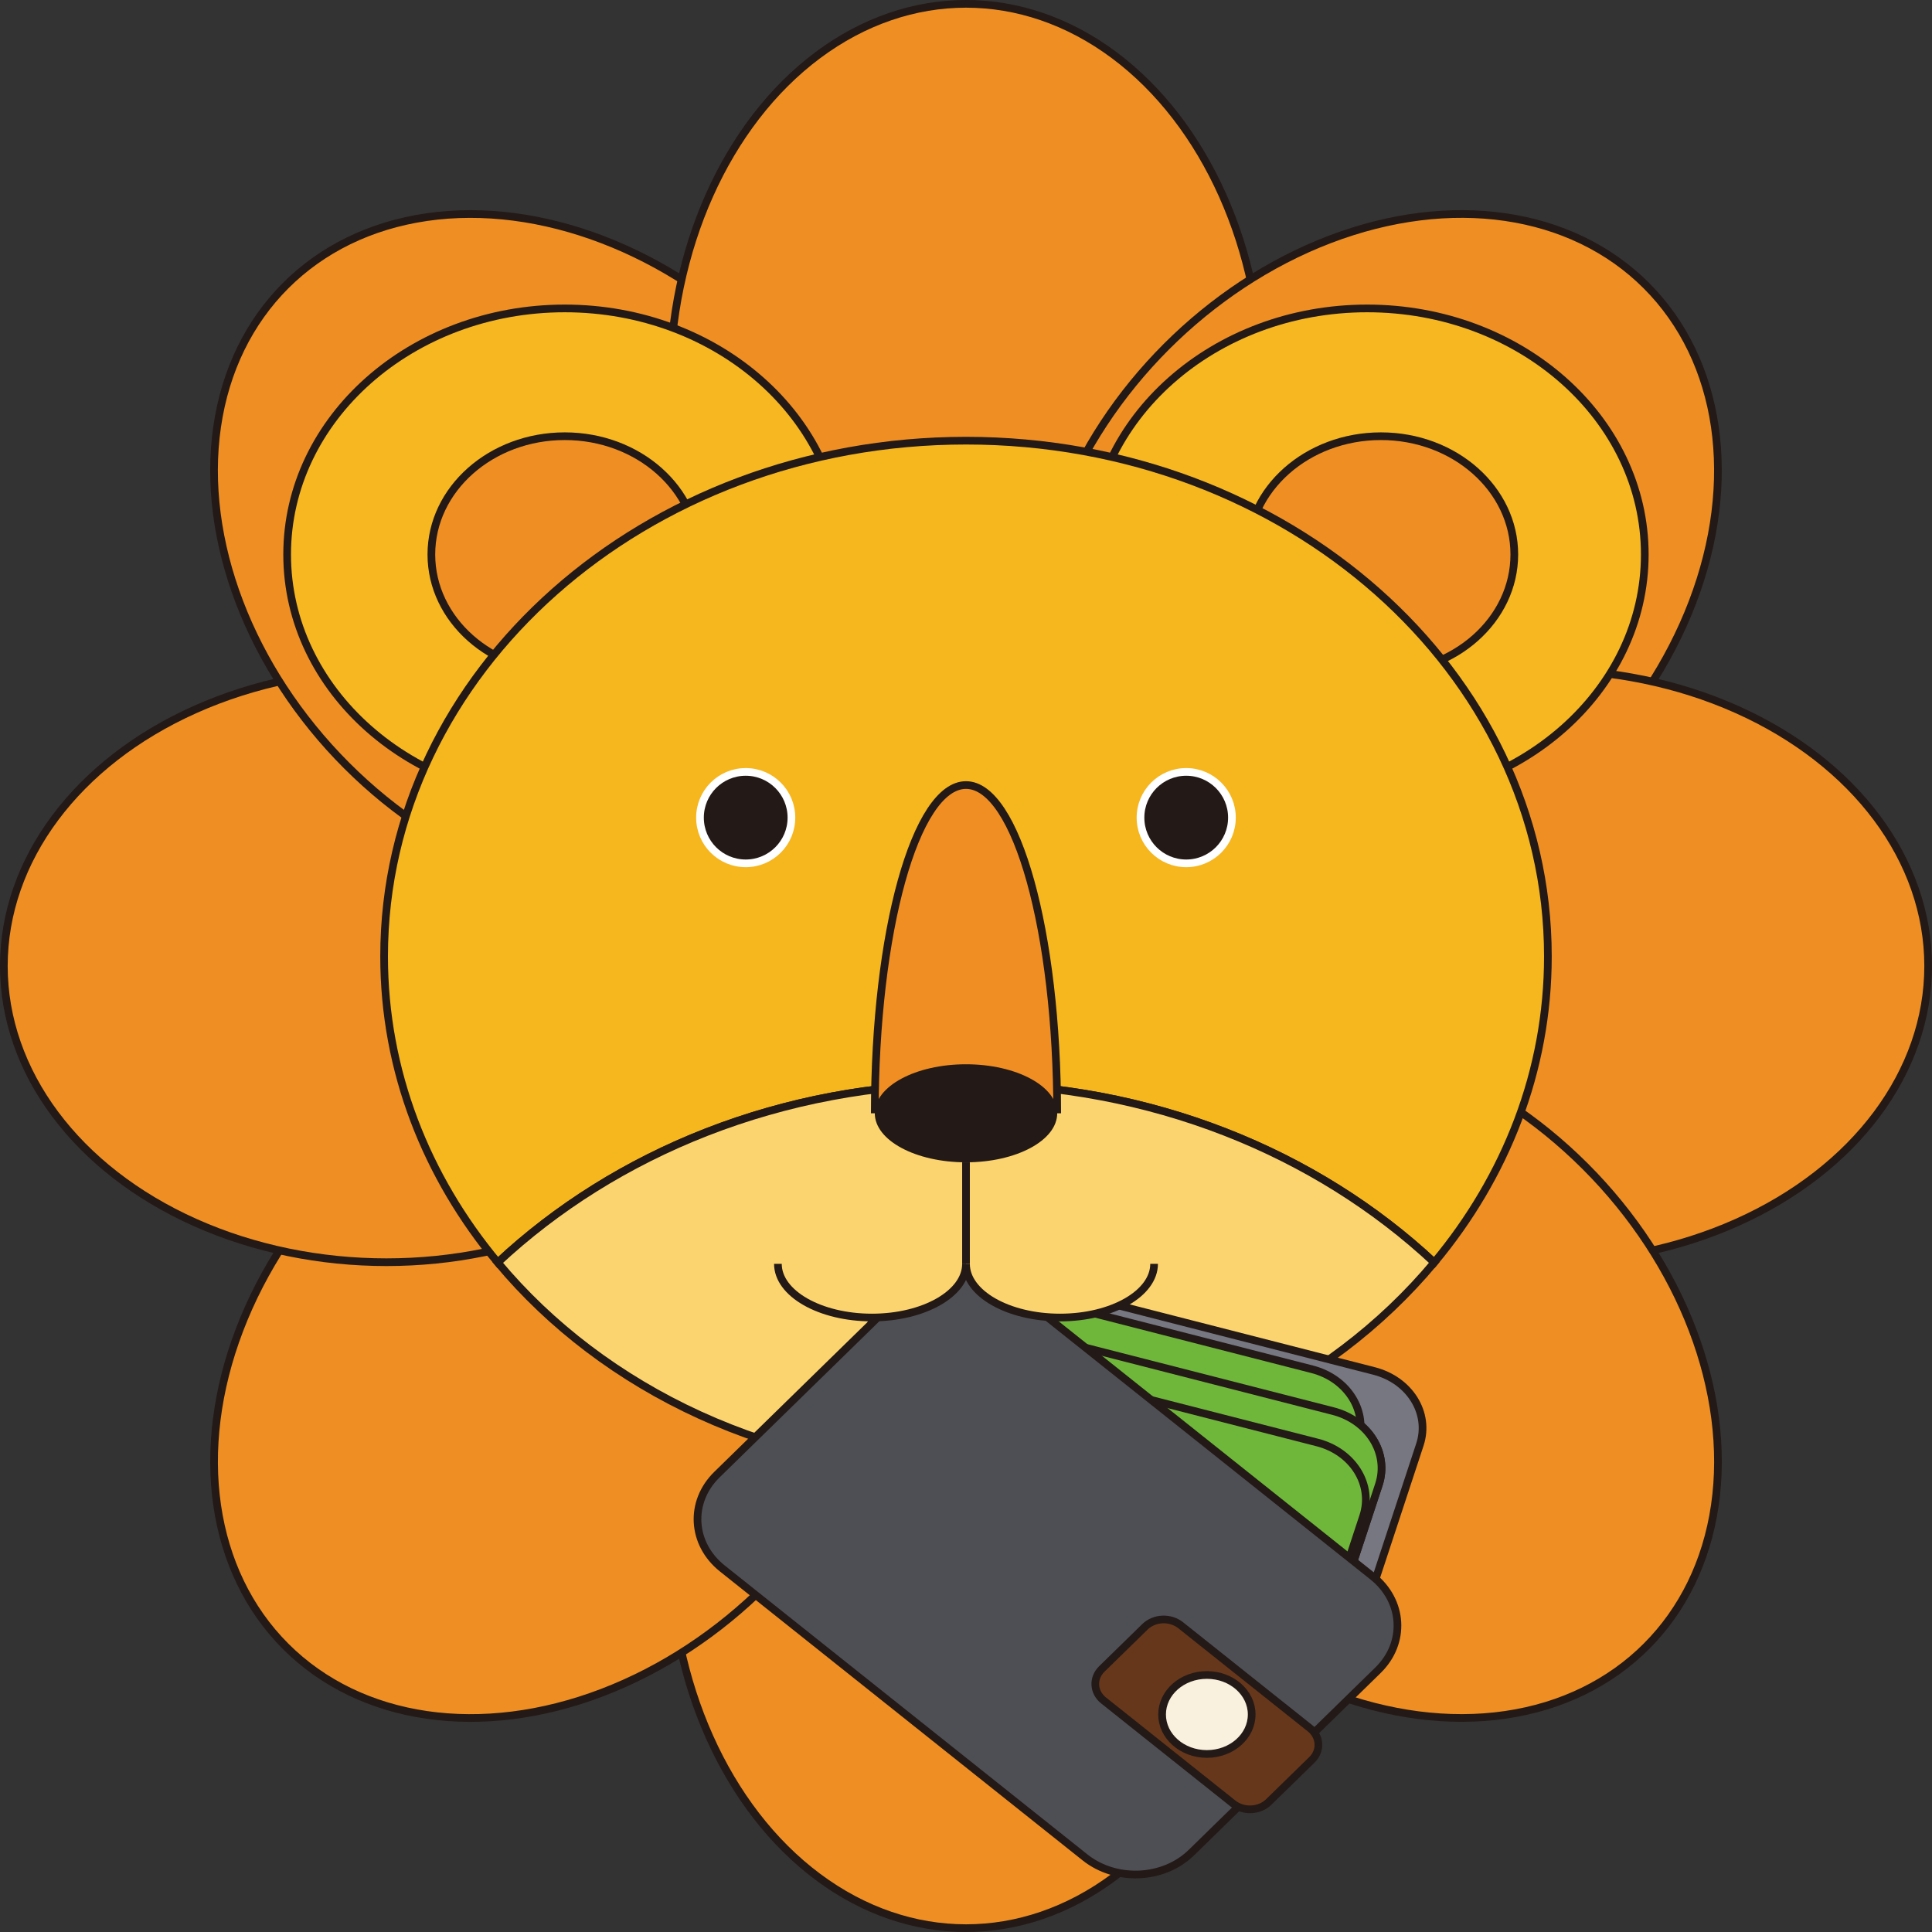 <?xml version="1.0" encoding="UTF-8"?>
<svg id="Layer_2" data-name="Layer 2" xmlns="http://www.w3.org/2000/svg" viewBox="0 0 251.44 251.44">
  <rect x="0" y="0" width="251.44" height="251.44" fill="#333333" stroke="none"/>
  <defs>
    <style>
      .cls-1 {
        fill: #ef8e23;
      }

      .cls-1, .cls-2, .cls-3, .cls-4, .cls-5, .cls-6, .cls-7, .cls-8, .cls-9, .cls-10, .cls-11, .cls-12 {
        stroke-miterlimit: 10;
      }

      .cls-1, .cls-2, .cls-3, .cls-4, .cls-5, .cls-7, .cls-8, .cls-9, .cls-10, .cls-11, .cls-12 {
        stroke: #231916;
      }

      .cls-2 {
        fill: #f6b61e;
      }

      .cls-3 {
        fill: #4e4f55;
      }

      .cls-4 {
        fill: #67371b;
      }

      .cls-5 {
        fill: #777782;
      }

      .cls-6 {
        stroke: #fff;
      }

      .cls-6, .cls-13 {
        fill: #231916;
      }

      .cls-7 {
        fill: #f9f0de;
      }

      .cls-8 {
        fill: #fcd46f;
      }

      .cls-9 {
        fill: #f08e24;
      }

      .cls-10 {
        fill: #fff;
      }

      .cls-11 {
        fill: #f7b721;
      }

      .cls-12 {
        fill: #6fb73b;
      }
    </style>
  </defs>
  <g id="Layer_3">
    <g>
      <g>
        <ellipse class="cls-1" cx="125.72" cy="201.15" rx="38.55" ry="49.79"/>
        <ellipse class="cls-1" cx="72.38" cy="179.06" rx="49.79" ry="38.55" transform="translate(-105.41 103.63) rotate(-45)"/>
        <ellipse class="cls-1" cx="50.29" cy="125.72" rx="49.79" ry="38.55"/>
        <ellipse class="cls-1" cx="72.38" cy="72.38" rx="38.55" ry="49.79" transform="translate(-29.98 72.38) rotate(-45)"/>
        <ellipse class="cls-1" cx="125.72" cy="50.29" rx="38.55" ry="49.79"/>
        <ellipse class="cls-1" cx="179.06" cy="72.38" rx="49.79" ry="38.55" transform="translate(1.26 147.81) rotate(-45)"/>
        <ellipse class="cls-1" cx="201.15" cy="125.72" rx="49.79" ry="38.55"/>
        <ellipse class="cls-1" cx="179.06" cy="179.06" rx="38.55" ry="49.79" transform="translate(-74.17 179.06) rotate(-45)"/>
      </g>
      <ellipse class="cls-11" cx="73.5" cy="72.16" rx="36.13" ry="32.02"/>
      <ellipse class="cls-11" cx="177.93" cy="72.16" rx="36.13" ry="32.02"/>
      <ellipse class="cls-1" cx="179.72" cy="72.16" rx="17.36" ry="15.39"/>
      <ellipse class="cls-1" cx="73.5" cy="72.16" rx="17.36" ry="15.39"/>
      <path class="cls-2" d="m125.72,141.07c24,0,45.63,8.94,60.94,23.24,9.29-11.14,14.79-24.92,14.79-39.84,0-37.07-33.9-67.12-75.73-67.12s-75.73,30.05-75.73,67.12c0,14.92,5.5,28.7,14.79,39.84,15.31-14.31,36.94-23.24,60.94-23.24Z"/>
      <path class="cls-8" d="m125.72,191.59c24.99,0,47.14-10.73,60.94-27.28-15.31-14.31-36.94-23.24-60.94-23.24s-45.63,8.94-60.94,23.24c13.79,16.54,35.95,27.28,60.94,27.28Z"/>
      <circle class="cls-6" cx="154.38" cy="106.41" r="5.95"/>
      <circle class="cls-6" cx="97.05" cy="106.41" r="5.95"/>
      <path class="cls-9" d="m113.85,144.89c0-23.6,5.31-42.72,11.87-42.72s11.87,19.13,11.87,42.72"/>
      <ellipse class="cls-13" cx="125.72" cy="144.89" rx="11.87" ry="6.38"/>
      <path class="cls-5" d="m166.5,215.82l-46.29-11.86c-4.65-1.19-7.33-5.49-5.98-9.59l7.42-22.54c1.35-4.1,6.22-6.47,10.87-5.27l46.29,11.86c4.65,1.19,7.33,5.49,5.98,9.59l-7.42,22.54c-1.35,4.1-6.22,6.47-10.87,5.27Z"/>
      <path class="cls-10" d="m161.16,221.04l-46.29-11.86c-4.65-1.19-7.33-5.49-5.98-9.59l7.42-22.54c1.35-4.1,6.22-6.47,10.87-5.27l46.29,11.86c4.65,1.19,7.33,5.49,5.98,9.59l-7.42,22.54c-1.35,4.1-6.22,6.47-10.87,5.27Z"/>
      <path class="cls-12" d="m158.44,215.6l-46.29-11.86c-4.65-1.19-7.33-5.49-5.98-9.59l7.42-22.54c1.35-4.1,6.22-6.47,10.87-5.27l46.29,11.86c4.65,1.19,7.33,5.49,5.98,9.59l-7.42,22.54c-1.35,4.1-6.22,6.47-10.87,5.27Z"/>
      <path class="cls-12" d="m161.16,221.04l-46.29-11.86c-4.65-1.19-7.33-5.49-5.98-9.59l7.42-22.54c1.35-4.1,6.22-6.47,10.87-5.27l46.29,11.86c4.65,1.19,7.33,5.49,5.98,9.59l-7.42,22.54c-1.35,4.1-6.22,6.47-10.87,5.27Z"/>
      <path class="cls-12" d="m159.12,225.13l-46.29-11.86c-4.65-1.19-7.33-5.49-5.98-9.59l7.42-22.54c1.35-4.1,6.22-6.47,10.87-5.27l46.29,11.86c4.65,1.19,7.33,5.49,5.98,9.59l-7.42,22.54c-1.35,4.1-6.22,6.47-10.87,5.27Z"/>
      <path class="cls-3" d="m141.21,241.73l-47.2-37.6c-4.02-3.2-4.33-8.66-.71-12.21l24.3-23.75c3.63-3.54,9.82-3.82,13.84-.62l47.2,37.6c4.02,3.2,4.33,8.66.71,12.21l-24.3,23.75c-3.63,3.54-9.82,3.82-13.84.62Z"/>
      <path class="cls-4" d="m160.48,234.73l-16.85-13.42c-1.35-1.07-1.45-2.91-.24-4.1l5.62-5.49c1.22-1.19,3.29-1.28,4.64-.21l16.85,13.42c1.35,1.07,1.45,2.91.24,4.1l-5.62,5.49c-1.22,1.19-3.29,1.28-4.64.21Z"/>
      <ellipse class="cls-7" cx="157.07" cy="223.13" rx="5.83" ry="5.14"/>
      <line class="cls-10" x1="125.72" y1="151.27" x2="125.72" y2="166.08"/>
      <path class="cls-8" d="m125.72,164.48c0,3.86-5.48,6.99-12.24,6.99s-12.24-3.13-12.24-6.99"/>
      <path class="cls-8" d="m150.2,164.48c0,3.86-5.48,6.99-12.24,6.99s-12.24-3.13-12.24-6.99"/>
    </g>
  </g>
</svg>